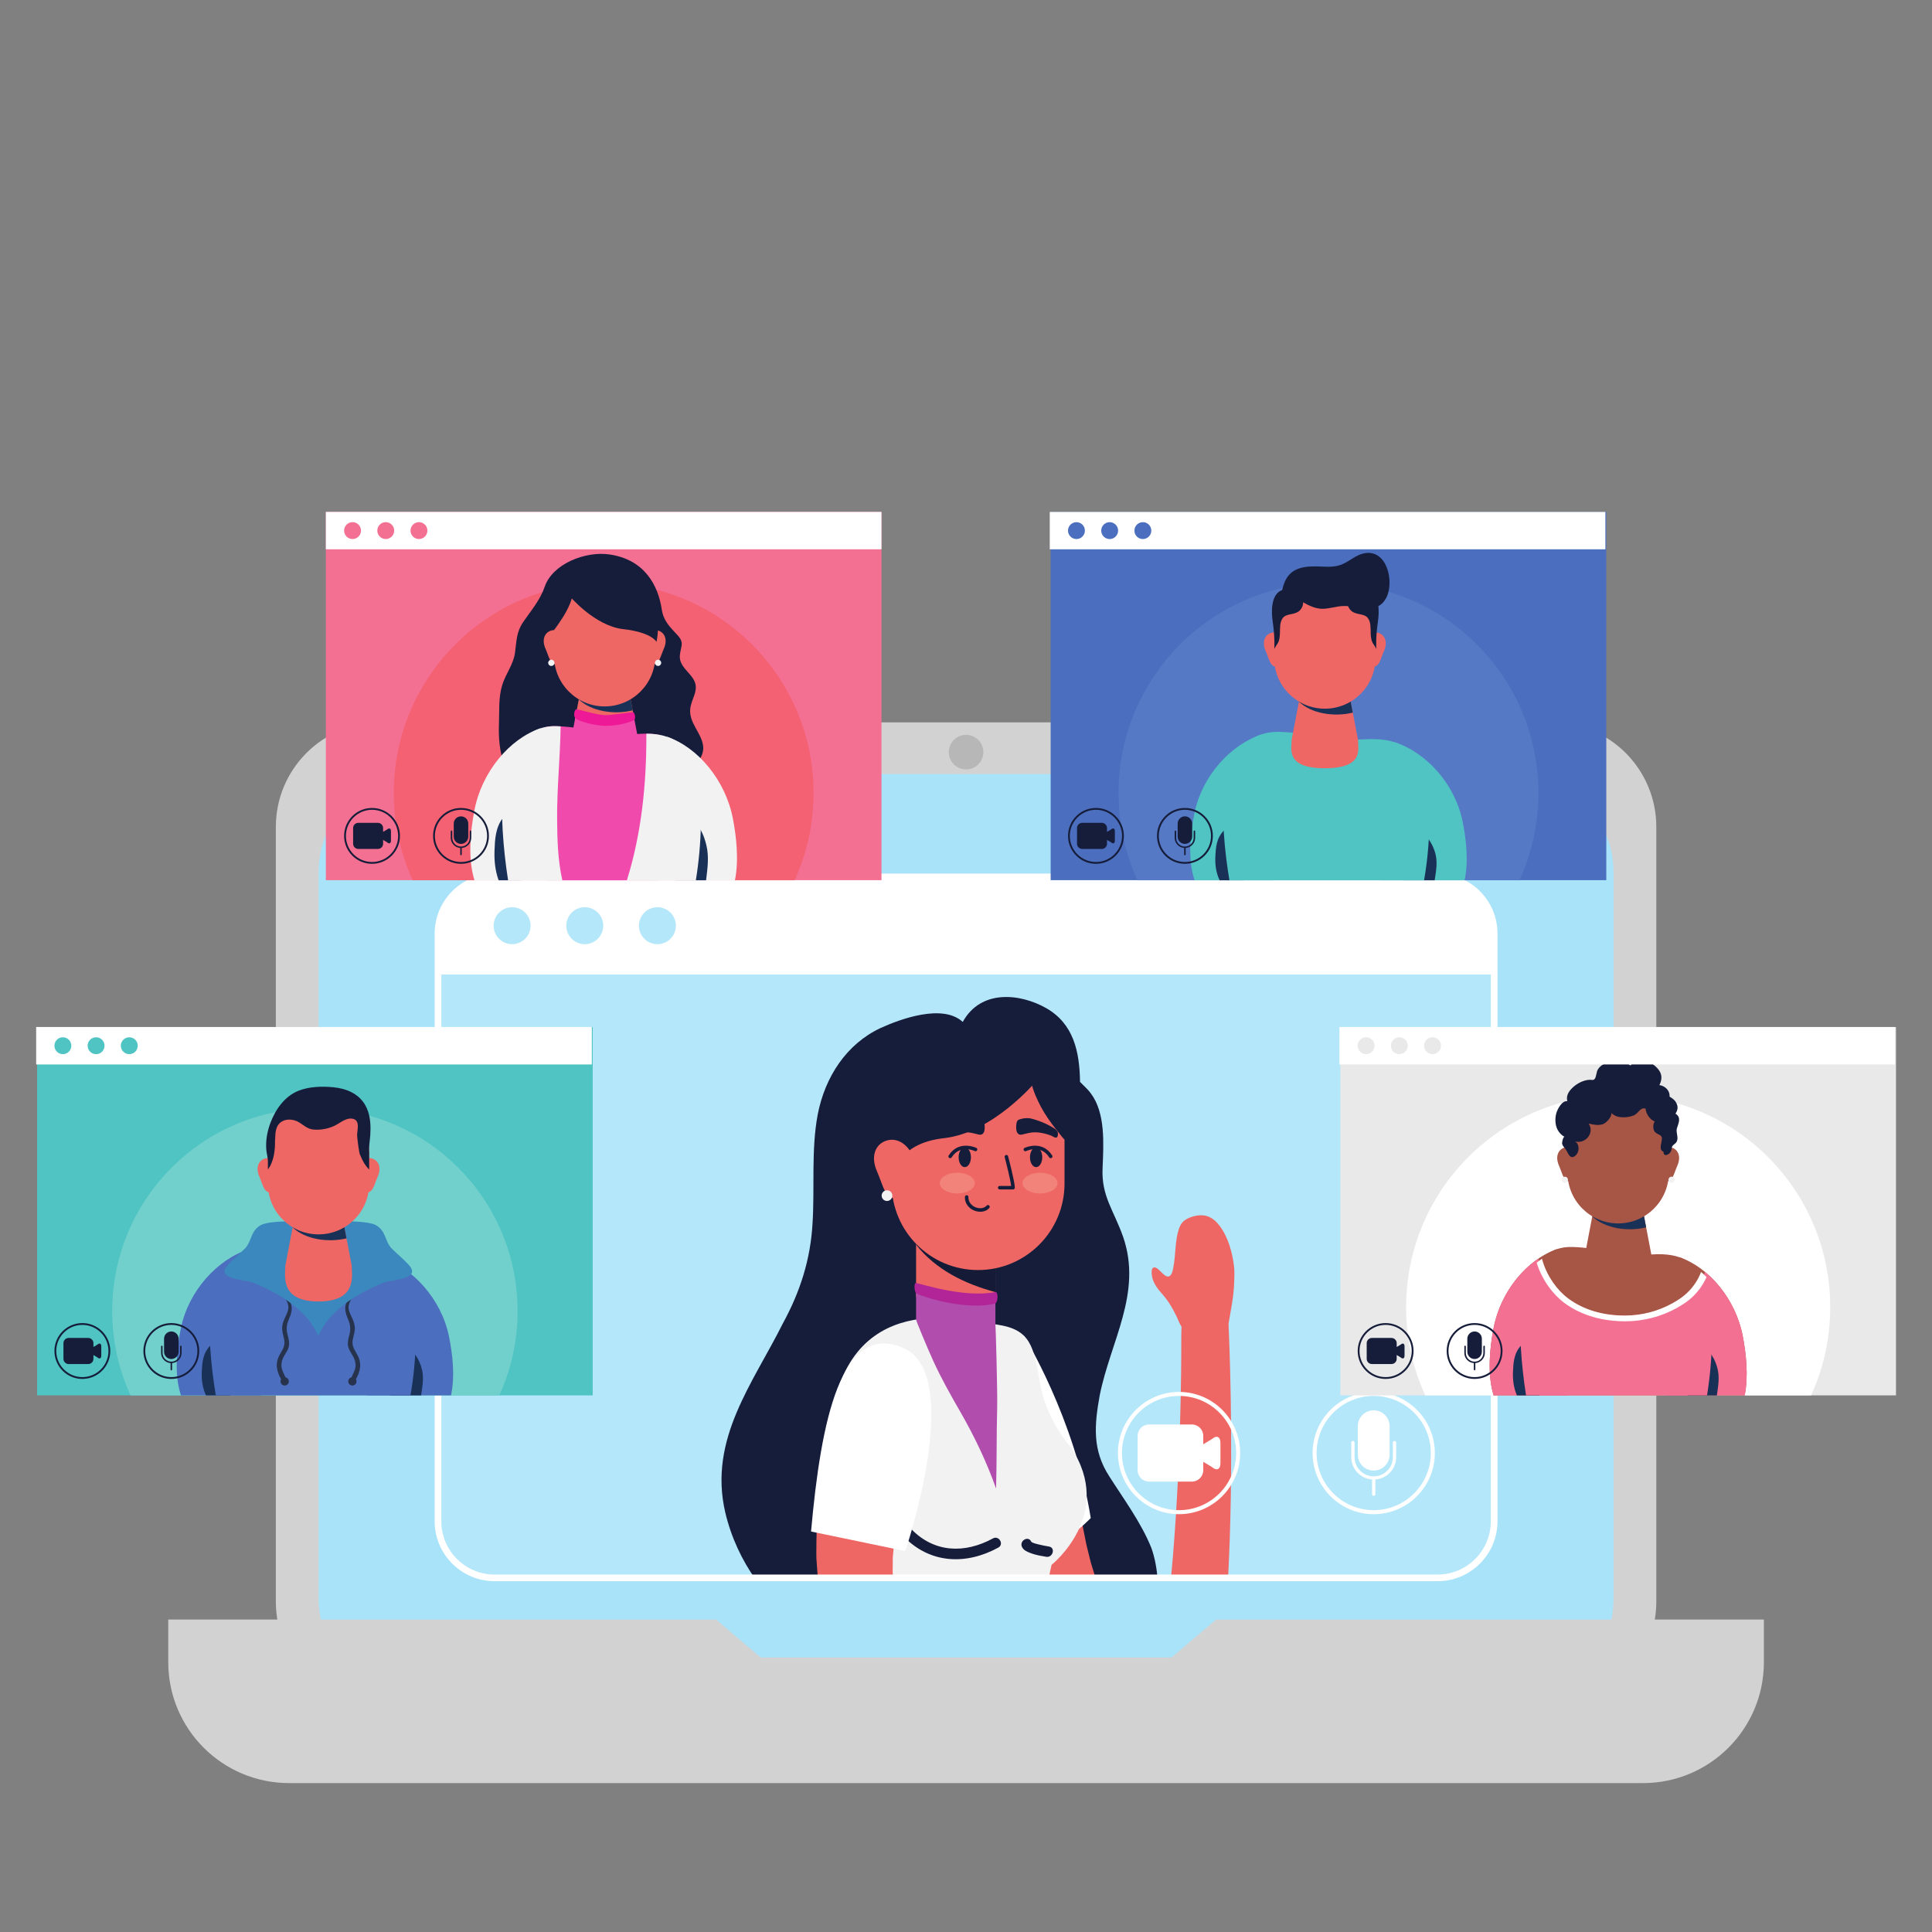 <svg xmlns="http://www.w3.org/2000/svg" xmlns:xlink="http://www.w3.org/1999/xlink" width="2000" zoomAndPan="magnify" viewBox="0 0 1500 1500" height="2000" preserveAspectRatio="xMidYMid meet" version="1.0"><rect x="0" y="0" width="1500" height="1500" fill="#808080" stroke="none"/><defs><clipPath id="id1"><path d="M 130 1257 L 1370 1257 L 1370 1384.398 L 130 1384.398 Z M 130 1257 " clip-rule="nonzero"/></clipPath><clipPath id="id2"><path d="M 252 397.398 L 685 397.398 L 685 684 L 252 684 Z M 252 397.398 " clip-rule="nonzero"/></clipPath><clipPath id="id3"><path d="M 252 397.398 L 685 397.398 L 685 427 L 252 427 Z M 252 397.398 " clip-rule="nonzero"/></clipPath><clipPath id="id4"><path d="M 815 397.398 L 1248 397.398 L 1248 684 L 815 684 Z M 815 397.398 " clip-rule="nonzero"/></clipPath><clipPath id="id5"><path d="M 815 397.398 L 1247 397.398 L 1247 427 L 815 427 Z M 815 397.398 " clip-rule="nonzero"/></clipPath></defs><path fill="rgb(82.75%, 82.349%, 82.349%)" d="M 295.344 1324.84 C 250.512 1324.84 214.168 1288.496 214.168 1243.664 L 214.168 642 C 214.168 597.164 250.512 560.824 295.344 560.824 L 1204.766 560.824 C 1249.598 560.824 1285.953 597.164 1285.953 642 L 1285.953 1243.664 C 1285.953 1288.496 1249.598 1324.84 1204.766 1324.84 L 295.344 1324.84 " fill-opacity="1" fill-rule="nonzero"/><path fill="rgb(65.88%, 89.02%, 98.039%)" d="M 323.523 1317.621 C 281.477 1317.621 247.387 1283.527 247.387 1241.461 L 247.387 677.109 C 247.387 635.055 281.477 600.957 323.523 600.957 L 1176.578 600.957 C 1218.637 600.957 1252.73 635.055 1252.73 677.109 L 1252.73 1241.461 C 1252.73 1283.527 1218.637 1317.621 1176.578 1317.621 L 323.523 1317.621 " fill-opacity="1" fill-rule="nonzero"/><path fill="rgb(70.979%, 90.59%, 98.039%)" d="M 1113.828 679.953 L 386.273 679.953 C 360.793 679.953 340.051 700.699 340.051 726.18 L 340.051 1179.699 C 340.051 1205.195 360.793 1225.922 386.273 1225.922 L 1113.828 1225.922 C 1139.332 1225.922 1160.066 1205.195 1160.066 1179.699 L 1160.066 726.18 C 1160.066 700.699 1139.332 679.953 1113.828 679.953 " fill-opacity="1" fill-rule="nonzero"/><path fill="rgb(93.729%, 40.388%, 39.22%)" d="M 953.445 1225.922 C 954.605 1203.762 955.227 1182.844 955.559 1163.535 C 956.234 1122.934 955.691 1089.32 955.121 1065.762 C 954.812 1053.969 954.496 1044.707 954.246 1038.348 C 953.969 1031.879 953.82 1028.438 953.82 1028.438 L 917.465 1026.816 C 917.465 1026.816 917.117 1034.258 917.148 1040.168 C 917.16 1046.18 917.133 1055.059 917 1066.387 C 916.715 1089.047 916.016 1121.488 913.941 1160.035 C 912.812 1180.465 911.305 1202.754 909.09 1225.922 L 953.445 1225.922 " fill-opacity="1" fill-rule="nonzero"/><path fill="rgb(93.729%, 40.388%, 39.22%)" d="M 911.148 1017.52 C 910.449 1016.227 909.723 1014.938 908.949 1013.672 C 907.07 1010.633 905.031 1007.738 902.656 1005.051 C 898.48 1000.336 894.527 995.391 894.141 988.801 C 894.062 987.359 894.008 984.305 895.984 984.016 C 897.945 983.73 900.094 986.262 901.352 987.434 C 902.766 988.75 904.973 991.363 907.176 991.07 C 909.875 990.711 910.555 986.086 910.965 984.062 C 912.902 974.316 912.156 963.91 915.176 954.387 C 916.059 951.625 917.473 949.133 919.855 947.402 C 922.074 945.777 924.801 944.781 927.461 944.148 C 930.605 943.375 933.945 943.215 937.082 944.164 C 941.078 945.383 944.285 948.27 946.77 951.539 C 953.578 960.5 956.859 972.5 958.133 983.531 C 958.531 986.945 958.348 990.59 958.273 994.035 C 958.207 997.648 957.949 1001.262 957.531 1004.848 C 956.727 1011.746 955.41 1018.594 954.219 1025.434 C 953.59 1029.07 953.371 1033.633 951.082 1036.715 C 948.676 1039.957 944.152 1041.715 940.305 1042.301 C 933.93 1043.25 928.375 1040.375 923.344 1036.754 C 922.75 1036.34 921.773 1035.855 921.32 1035.281 C 920.57 1034.309 919.977 1033.219 919.262 1032.211 C 918.672 1031.395 917.934 1030.711 917.324 1029.895 C 915.57 1027.598 914.699 1024.512 913.414 1021.93 C 912.68 1020.457 911.93 1018.992 911.148 1017.52 " fill-opacity="1" fill-rule="nonzero"/><path fill="rgb(8.629%, 11.369%, 22.749%)" d="M 586.746 1226.457 L 898.77 1226.457 C 898.164 1217.59 896.5 1208.992 893.891 1201.723 C 885.91 1181.969 872.188 1163.492 861.266 1146.27 C 848.023 1125.816 849.598 1106.738 853.816 1083.336 C 862.246 1041.223 886.992 1003.891 872.035 960.414 C 864.723 939.578 854.965 928.648 856.047 906.871 C 856.812 887.984 858.383 864.238 846.977 848.992 C 844.422 845.434 840.543 842.176 838.535 839.98 C 838.215 815.941 833.281 794.793 812.34 782.742 C 792.207 771.312 761.559 767.832 747.477 793.43 C 731.953 779.086 699.051 791.09 683.266 798.348 C 657.277 810.68 640.559 835.926 634.883 865.266 C 629.707 892.621 632.594 921.941 630.875 949.469 C 629.32 977.895 621.172 1003.102 607.738 1027.617 C 584.656 1073.934 549.883 1117.234 563.074 1174.203 C 567.828 1194.164 576.117 1211.348 586.746 1226.457 " fill-opacity="1" fill-rule="nonzero"/><path fill="rgb(8.629%, 11.369%, 22.749%)" d="M 837.719 838.988 L 837.219 838.047 L 837.719 838.988 " fill-opacity="1" fill-rule="nonzero"/><path fill="rgb(93.729%, 40.388%, 39.22%)" d="M 783.727 1209.531 C 785.18 1214.918 787.195 1220.461 789.301 1226.457 L 851.051 1226.457 C 849.57 1221.91 848.203 1217.434 846.941 1213.246 C 845.332 1206.367 843.453 1200.016 842.531 1194.547 C 841.453 1188.945 840.426 1184.645 839.75 1179.863 C 838.312 1170.926 837.496 1165.812 837.496 1165.812 L 775.41 1178.691 C 775.41 1178.691 776.684 1183.711 778.906 1192.492 C 779.855 1196.629 781.805 1202.898 783.727 1209.531 " fill-opacity="1" fill-rule="nonzero"/><path fill="rgb(100%, 100%, 100%)" d="M 795.035 1037.172 C 795.035 1037.172 834.305 1100.457 846.859 1178.609 C 846.859 1178.609 817.969 1208.992 781.18 1218.148 C 781.18 1218.148 692.746 1060.363 795.035 1037.172 " fill-opacity="1" fill-rule="nonzero"/><path fill="rgb(94.899%, 94.899%, 94.899%)" d="M 814.098 1226.457 C 814.781 1222.445 815.547 1218.566 816.438 1214.953 C 816.438 1214.953 866.008 1175.551 831.434 1123.684 C 831.434 1123.684 812.227 1102.5 807.414 1073.68 C 802.613 1044.863 799.73 1032.371 774.762 1028.523 C 749.773 1024.688 654.953 997.891 644.16 1111.148 C 638.293 1172.664 657.996 1192.141 673.688 1226.457 L 814.098 1226.457 " fill-opacity="1" fill-rule="nonzero"/><path fill="rgb(93.729%, 40.388%, 39.22%)" d="M 772.828 1007.039 L 772.828 957.906 L 711.246 925.242 L 711.246 1007.039 L 772.828 1007.039 " fill-opacity="1" fill-rule="nonzero"/><path fill="rgb(69.409%, 30.199%, 67.839%)" d="M 772.828 1028.207 L 772.828 1006.562 C 752.273 1007.82 730.613 1004.621 711.246 998.246 L 711.246 1024.477 L 711.254 1024.5 C 710.836 1024.574 720.004 1046.578 724.453 1056.324 C 730.789 1070.246 738.223 1083.363 745.836 1096.59 C 756.348 1114.816 766.156 1135.297 773.348 1155.699 C 773.973 1134.84 773.621 1113.953 774.203 1093.062 C 774.535 1080.949 773.02 1028.238 772.828 1028.207 " fill-opacity="1" fill-rule="nonzero"/><path fill="rgb(8.24%, 10.199%, 21.179%)" d="M 772.828 1003.176 L 772.828 957.906 L 711.246 925.242 L 711.246 966.363 C 726.527 985.812 748.977 996.789 772.828 1003.176 " fill-opacity="1" fill-rule="nonzero"/><path fill="rgb(8.629%, 11.369%, 22.749%)" d="M 701.891 1193.223 C 722.324 1214.184 750.141 1215.16 775.086 1201.547 C 779.766 1198.992 775.602 1191.859 770.926 1194.414 C 749.215 1206.277 725.562 1205.68 707.727 1187.383 C 703.996 1183.566 698.168 1189.422 701.891 1193.223 " fill-opacity="1" fill-rule="nonzero"/><path fill="rgb(8.629%, 11.369%, 22.749%)" d="M 793.461 1201.023 C 794.754 1203.812 798.051 1205.062 800.73 1206.035 C 804.426 1207.367 808.395 1208.043 812.266 1208.691 C 817.465 1209.562 819.695 1201.617 814.457 1200.734 C 811.668 1200.27 808.895 1199.727 806.148 1199.035 C 804.691 1198.668 801.047 1197.844 800.59 1196.863 C 798.359 1192.023 791.242 1196.238 793.461 1201.023 " fill-opacity="1" fill-rule="nonzero"/><path fill="rgb(93.729%, 40.388%, 39.22%)" d="M 634.367 1217.156 C 634.562 1219.688 634.762 1222.254 634.961 1224.891 C 635.012 1225.406 635.109 1225.938 635.168 1226.457 L 693.5 1226.457 L 693.453 1225.824 C 693.34 1223.949 693.047 1222.184 693.062 1220.328 C 693.078 1218.465 693.109 1216.633 693.129 1214.859 C 693.129 1213.086 693.137 1211.34 693.148 1209.633 C 693.227 1207.91 693.457 1206.188 693.586 1204.531 C 693.934 1201.207 694.098 1198 694.496 1195.129 C 694.969 1192.316 695.414 1189.695 695.828 1187.266 C 696.273 1184.762 696.418 1182.867 697.117 1180.188 C 699.387 1170.348 700.691 1164.742 700.691 1164.742 L 638.387 1152.996 C 638.387 1152.996 637.535 1158.695 636.047 1168.668 C 635.648 1170.91 635.383 1174.602 635.047 1178.117 C 634.727 1181.719 634.391 1185.617 634.043 1189.777 C 633.816 1193.891 633.891 1198.172 633.82 1202.723 C 633.828 1204.984 633.75 1207.293 633.836 1209.699 C 634.008 1212.121 634.191 1214.609 634.367 1217.156 " fill-opacity="1" fill-rule="nonzero"/><path fill="rgb(100%, 100%, 100%)" d="M 629.699 1189.07 L 702.871 1204.254 C 702.871 1204.254 749.383 1067.238 701.25 1046.512 C 653.098 1025.809 637.414 1102.418 629.699 1189.07 " fill-opacity="1" fill-rule="nonzero"/><path fill="rgb(93.729%, 40.388%, 39.22%)" d="M 694.695 858.918 C 693.109 864.637 692.254 870.637 692.254 876.848 L 692.254 918.926 C 692.254 956.012 722.293 986.059 759.363 986.059 C 796.434 986.059 826.488 956.012 826.488 918.926 L 826.488 876.848 C 826.488 870.637 825.633 864.637 824.043 858.918 C 824.043 858.918 804.25 779.32 721.941 815.012 C 707.98 821.074 694.695 858.918 694.695 858.918 " fill-opacity="1" fill-rule="nonzero"/><path fill="rgb(8.629%, 11.369%, 22.749%)" d="M 744.273 898.504 C 744.273 902.734 746.414 906.164 749.051 906.164 C 751.691 906.164 753.828 902.734 753.828 898.504 C 753.828 894.285 751.691 890.848 749.051 890.848 C 746.414 890.848 744.273 894.285 744.273 898.504 " fill-opacity="1" fill-rule="nonzero"/><path fill="rgb(8.629%, 11.369%, 22.749%)" d="M 799.664 898.504 C 799.664 902.734 801.797 906.164 804.441 906.164 C 807.074 906.164 809.211 902.734 809.211 898.504 C 809.211 894.285 807.074 890.848 804.441 890.848 C 801.797 890.848 799.664 894.285 799.664 898.504 " fill-opacity="1" fill-rule="nonzero"/><path fill="rgb(8.629%, 11.369%, 22.749%)" d="M 776.168 923.477 L 786.535 923.477 C 787.305 923.477 787.918 922.871 787.918 922.105 C 787.918 917.512 782.902 898.516 782.684 897.707 C 782.492 896.969 781.746 896.551 781.012 896.734 C 780.277 896.926 779.84 897.684 780.031 898.426 C 781.32 903.277 784.449 915.719 785.059 920.75 L 776.168 920.75 C 775.426 920.75 774.805 921.348 774.805 922.105 C 774.805 922.871 775.426 923.477 776.168 923.477 " fill-opacity="1" fill-rule="nonzero"/><path fill="rgb(8.629%, 11.369%, 22.749%)" d="M 764.48 874.059 C 764.391 872.594 764.281 869.996 762.527 869.324 C 759.363 868.121 755.574 867.73 752.453 868.555 C 748.676 869.547 744.996 870.879 741.469 872.523 C 739.395 873.5 737.297 874.59 735.383 875.824 C 733.777 876.855 731.93 878.285 732.062 880.426 C 732.121 881.469 732.344 883.309 733.734 883.266 C 734.824 883.234 735.789 882.402 736.758 881.984 C 739.055 880.984 741.477 880.277 743.922 879.785 C 746.43 879.27 748.82 879.012 751.379 879.168 C 753.812 879.344 756.133 879.941 758.488 880.527 C 760.047 880.934 761.785 881.484 763.094 880.176 C 764.582 878.695 764.605 875.996 764.48 874.059 " fill-opacity="1" fill-rule="nonzero"/><path fill="rgb(8.629%, 11.369%, 22.749%)" d="M 788.996 874.059 C 789.094 872.594 789.211 869.996 790.957 869.324 C 794.113 868.121 797.906 867.73 801.039 868.555 C 804.809 869.547 808.488 870.879 812.008 872.523 C 814.078 873.5 816.18 874.59 818.102 875.824 C 819.707 876.855 821.555 878.285 821.414 880.426 C 821.355 881.469 821.137 883.309 819.754 883.266 C 818.656 883.234 817.684 882.402 816.719 881.984 C 814.441 880.984 811.996 880.277 809.559 879.785 C 807.047 879.27 804.66 879.012 802.094 879.168 C 799.664 879.344 797.352 879.941 794.992 880.527 C 793.43 880.934 791.691 881.484 790.383 880.176 C 788.895 878.695 788.883 875.996 788.996 874.059 " fill-opacity="1" fill-rule="nonzero"/><path fill="rgb(8.629%, 11.369%, 22.749%)" d="M 815.777 899.23 L 816.52 899.012 C 817.152 898.598 817.352 897.75 816.938 897.109 C 809.047 884.766 795.617 891.164 795.477 891.223 C 794.797 891.562 794.52 892.391 794.844 893.055 C 795.18 893.734 795.996 894.027 796.684 893.688 C 797.145 893.48 808.062 888.324 814.621 898.59 C 814.879 898.996 815.328 899.23 815.777 899.23 " fill-opacity="1" fill-rule="nonzero"/><path fill="rgb(8.629%, 11.369%, 22.749%)" d="M 737.707 899.23 C 738.156 899.23 738.602 898.996 738.863 898.59 C 745.422 888.324 756.344 893.469 756.801 893.688 C 757.48 894.027 758.305 893.734 758.633 893.055 C 758.973 892.391 758.691 891.562 758.008 891.223 C 757.875 891.164 744.449 884.766 736.547 897.109 C 736.141 897.75 736.324 898.598 736.973 899.012 L 737.707 899.23 " fill-opacity="1" fill-rule="nonzero"/><path fill="rgb(8.629%, 11.369%, 22.749%)" d="M 751.012 928.059 C 751.562 928.258 751.922 928.781 751.902 929.391 C 751.664 934.125 755.66 936.48 756.461 936.898 C 759.453 938.477 763.684 938.68 766.012 936.051 C 766.512 935.488 767.379 935.43 767.953 935.941 C 768.52 936.438 768.566 937.305 768.07 937.879 C 764.648 941.742 758.988 941.328 755.184 939.328 C 752.105 937.719 748.91 934.207 749.156 929.262 C 749.199 928.504 749.832 927.922 750.59 927.961 L 751.012 928.059 " fill-opacity="1" fill-rule="nonzero"/><path fill="rgb(94.899%, 51.369%, 48.239%)" d="M 793.895 918.574 C 793.895 923.02 799.988 926.625 807.488 926.625 C 814.988 926.625 821.078 923.02 821.078 918.574 C 821.078 914.129 814.988 910.512 807.488 910.512 C 799.988 910.512 793.895 914.129 793.895 918.574 " fill-opacity="1" fill-rule="nonzero"/><path fill="rgb(94.899%, 51.369%, 48.239%)" d="M 729.641 918.574 C 729.641 923.02 735.715 926.625 743.215 926.625 C 750.723 926.625 756.809 923.02 756.809 918.574 C 756.809 914.129 750.723 910.512 743.215 910.512 C 735.715 910.512 729.641 914.129 729.641 918.574 " fill-opacity="1" fill-rule="nonzero"/><path fill="rgb(8.629%, 11.369%, 22.749%)" d="M 826.488 884.887 C 826.488 884.887 814.48 871.223 808.363 859.699 C 802.168 848.02 796.102 833.262 800.328 814.18 C 800.328 814.18 807.387 812.66 818.375 824.719 C 829.352 836.809 836.238 861.422 826.488 884.887 " fill-opacity="1" fill-rule="nonzero"/><path fill="rgb(8.629%, 11.369%, 22.749%)" d="M 803.91 840.055 C 803.91 840.055 770.855 879.434 733.07 883.648 C 695.277 887.852 694.742 912.398 694.742 912.398 C 694.742 912.398 679.625 861.98 702.406 827.707 C 728.492 788.434 801.801 793.414 808.363 806.891 L 803.91 840.055 " fill-opacity="1" fill-rule="nonzero"/><path fill="rgb(93.729%, 40.388%, 39.22%)" d="M 690.473 885.055 C 681.004 886.504 675 896.082 680.93 909.535 C 685.949 920.922 687.098 931.609 696.562 930.152 C 706.02 928.707 712.324 917.441 710.645 904.973 C 708.965 892.512 699.934 883.598 690.473 885.055 " fill-opacity="1" fill-rule="nonzero"/><path fill="rgb(94.899%, 94.899%, 94.899%)" d="M 692.816 928.289 C 692.816 930.578 690.957 932.438 688.668 932.438 C 686.375 932.438 684.516 930.578 684.516 928.289 C 684.516 925.992 686.375 924.117 688.668 924.117 C 690.957 924.117 692.816 925.992 692.816 928.289 " fill-opacity="1" fill-rule="nonzero"/><path fill="rgb(69.409%, 14.51%, 59.999%)" d="M 772.828 1003.176 C 748.02 1007.91 714.508 996.426 711.16 996.117 C 709.379 995.969 709.945 1003.059 711.246 1003.984 C 715.008 1006.645 750.016 1017.699 772.43 1012.156 C 774.926 1011.551 775.25 1002.719 772.828 1003.176 " fill-opacity="1" fill-rule="nonzero"/><path fill="rgb(100%, 100%, 100%)" d="M 510.414 733.062 C 502.492 733.062 496.062 726.645 496.062 718.719 C 496.062 710.789 502.492 704.359 510.414 704.359 C 518.344 704.359 524.762 710.789 524.762 718.719 C 524.762 726.645 518.344 733.062 510.414 733.062 Z M 454.008 733.062 C 446.086 733.062 439.66 726.645 439.66 718.719 C 439.66 710.789 446.086 704.359 454.008 704.359 C 461.926 704.359 468.359 710.789 468.359 718.719 C 468.359 726.645 461.926 733.062 454.008 733.062 Z M 397.605 733.062 C 389.672 733.062 383.25 726.645 383.25 718.719 C 383.25 710.789 389.672 704.359 397.605 704.359 C 405.523 704.359 411.949 710.789 411.949 718.719 C 411.949 726.645 405.523 733.062 397.605 733.062 Z M 1116.137 680.82 L 383.984 680.82 C 359.723 680.82 340.055 700.5 340.055 724.766 L 340.055 756.605 L 1160.059 756.605 L 1160.059 724.766 C 1160.059 700.5 1140.391 680.82 1116.137 680.82 " fill-opacity="1" fill-rule="nonzero"/><path fill="rgb(100%, 100%, 100%)" d="M 940.961 1117.293 L 934.211 1121.336 L 934.211 1114.797 C 934.211 1109.941 930.242 1105.969 925.398 1105.969 L 892.078 1105.969 C 887.234 1105.969 883.262 1109.941 883.262 1114.797 L 883.262 1141.492 C 883.262 1146.336 887.234 1150.312 892.078 1150.312 L 925.398 1150.312 C 930.242 1150.312 934.211 1146.336 934.211 1141.492 L 934.211 1134.957 L 940.961 1139 C 944.582 1142.23 947.547 1140.898 947.547 1136.043 L 947.547 1120.238 C 947.547 1115.383 944.582 1114.059 940.961 1117.293 " fill-opacity="1" fill-rule="nonzero"/><path fill="rgb(100%, 100%, 100%)" d="M 915.398 1083.793 C 890.961 1083.793 871.07 1103.691 871.07 1128.137 C 871.07 1152.594 890.961 1172.488 915.398 1172.488 C 939.848 1172.488 959.738 1152.594 959.738 1128.137 C 959.738 1103.691 939.848 1083.793 915.398 1083.793 Z M 915.398 1175.605 C 889.25 1175.605 867.957 1154.309 867.957 1128.137 C 867.957 1101.973 889.25 1080.688 915.398 1080.688 C 941.559 1080.688 962.844 1101.973 962.844 1128.137 C 962.844 1154.309 941.559 1175.605 915.398 1175.605 " fill-opacity="1" fill-rule="nonzero"/><path fill="rgb(100%, 100%, 100%)" d="M 1066.543 1141.746 C 1073.359 1141.746 1078.887 1136.238 1078.887 1129.422 L 1078.887 1107.293 C 1078.887 1100.484 1073.359 1094.949 1066.543 1094.949 C 1059.734 1094.949 1054.207 1100.484 1054.207 1107.293 L 1054.207 1129.422 C 1054.207 1136.238 1059.734 1141.746 1066.543 1141.746 " fill-opacity="1" fill-rule="nonzero"/><path fill="rgb(100%, 100%, 100%)" d="M 1082.699 1118.734 C 1081.992 1118.734 1081.426 1119.305 1081.426 1120.004 L 1081.426 1131.359 C 1081.426 1139.566 1074.754 1146.234 1066.543 1146.234 C 1058.348 1146.234 1051.68 1139.566 1051.68 1131.359 L 1051.68 1120.004 C 1051.68 1119.305 1051.105 1118.734 1050.387 1118.734 C 1049.699 1118.734 1049.121 1119.305 1049.121 1120.004 L 1049.121 1131.359 C 1049.121 1140.543 1056.273 1147.992 1065.273 1148.664 L 1065.273 1160.062 C 1065.273 1160.762 1065.844 1161.336 1066.543 1161.336 C 1067.25 1161.336 1067.828 1160.762 1067.828 1160.062 L 1067.828 1148.664 C 1076.832 1147.992 1083.984 1140.543 1083.984 1131.359 L 1083.984 1120.004 C 1083.984 1119.305 1083.406 1118.734 1082.699 1118.734 " fill-opacity="1" fill-rule="nonzero"/><path fill="rgb(100%, 100%, 100%)" d="M 1066.543 1083.793 C 1042.105 1083.793 1022.203 1103.691 1022.203 1128.137 C 1022.203 1152.594 1042.105 1172.488 1066.543 1172.488 C 1091 1172.488 1110.883 1152.594 1110.883 1128.137 C 1110.883 1103.691 1091 1083.793 1066.543 1083.793 Z M 1066.543 1175.605 C 1040.383 1175.605 1019.102 1154.309 1019.102 1128.137 C 1019.102 1101.973 1040.383 1080.688 1066.543 1080.688 C 1092.711 1080.688 1114.004 1101.973 1114.004 1128.137 C 1114.004 1154.309 1092.711 1175.605 1066.543 1175.605 " fill-opacity="1" fill-rule="nonzero"/><path fill="rgb(100%, 100%, 100%)" d="M 383.984 683.41 C 361.188 683.41 342.637 701.957 342.637 724.766 L 342.637 1181.121 C 342.637 1203.93 361.188 1222.484 383.984 1222.484 L 1116.137 1222.484 C 1138.934 1222.484 1157.477 1203.93 1157.477 1181.121 L 1157.477 724.766 C 1157.477 701.957 1138.934 683.41 1116.137 683.41 Z M 1116.137 1227.637 L 383.984 1227.637 C 358.34 1227.637 337.473 1206.777 337.473 1181.121 L 337.473 724.766 C 337.473 699.109 358.34 678.238 383.984 678.238 L 1116.137 678.238 C 1141.77 678.238 1162.645 699.109 1162.645 724.766 L 1162.645 1181.121 C 1162.645 1206.777 1141.77 1227.637 1116.137 1227.637 " fill-opacity="1" fill-rule="nonzero"/><g clip-path="url(#id1)"><path fill="rgb(82.75%, 82.349%, 82.349%)" d="M 944.164 1257.41 L 909.547 1286.84 L 590.578 1286.84 L 555.949 1257.41 L 130.637 1257.41 L 130.637 1290.551 C 130.637 1342.367 172.641 1384.387 224.469 1384.387 L 1275.66 1384.387 C 1327.473 1384.387 1369.473 1342.367 1369.473 1290.551 L 1369.473 1257.41 L 944.164 1257.41 " fill-opacity="1" fill-rule="nonzero"/></g><path fill="rgb(71.759%, 71.759%, 71.759%)" d="M 763.48 583.953 C 763.48 591.367 757.473 597.371 750.059 597.371 C 742.652 597.371 736.633 591.367 736.633 583.953 C 736.633 576.535 742.652 570.527 750.059 570.527 C 757.473 570.527 763.48 576.535 763.48 583.953 " fill-opacity="1" fill-rule="nonzero"/><g clip-path="url(#id2)"><path fill="rgb(95.689%, 43.919%, 57.649%)" d="M 252.988 397.422 L 252.988 683.363 L 684.375 683.363 L 684.375 397.422 L 252.988 397.422 " fill-opacity="1" fill-rule="nonzero"/></g><path fill="rgb(95.29%, 38.039%, 45.099%)" d="M 631.652 615.633 C 631.652 639.84 626.395 662.781 616.918 683.441 L 320.434 683.441 C 310.957 662.781 305.715 639.84 305.715 615.633 C 305.715 525.609 378.668 452.652 468.68 452.652 C 558.691 452.652 631.652 525.609 631.652 615.633 " fill-opacity="1" fill-rule="nonzero"/><path fill="rgb(8.629%, 11.369%, 22.749%)" d="M 472.855 430.43 C 454.105 427.848 429.02 437.906 422.953 455.406 C 419.297 465.984 412.734 473.473 406.438 482.594 C 400.801 490.781 401.105 497.57 399.844 506.82 C 398.629 515.777 392.691 523.102 390 531.617 C 386.887 541.473 387.773 552.027 387.387 562.219 C 386.555 584.102 391.355 603.93 409.633 618.664 C 432.961 637.484 470.82 642.762 499.645 635.445 C 510.691 632.641 527.18 629.844 535.461 621.527 C 541.648 615.328 535.883 609.074 537.219 601.84 C 538.801 593.344 547.273 588.082 545.848 578.707 C 544.336 568.66 534.973 561.332 535.867 550.629 C 536.543 542.512 543.172 535.988 538.688 527.898 C 534.992 521.211 526.988 517.09 527.863 508.586 C 528.594 501.574 531.531 499.07 525.93 493.035 C 519.902 486.551 515.125 482.07 513.766 473.023 C 510.957 454.367 500.312 434.219 472.855 430.43 " fill-opacity="1" fill-rule="nonzero"/><path fill="rgb(94.899%, 94.899%, 94.899%)" d="M 570.613 683.441 C 573.754 667.586 571.699 649.613 569.066 635.785 C 563.391 605.836 541.832 580.137 517.828 571.988 L 507.84 683.441 Z M 368.363 683.441 C 363.047 666.18 365.301 645.043 368.289 629.285 C 373.973 599.336 395.527 573.637 419.535 565.488 L 429.75 679.539 C 429.223 680.785 428.66 682.094 428.082 683.441 L 368.363 683.441 " fill-opacity="1" fill-rule="nonzero"/><path fill="rgb(10.199%, 19.22%, 34.119%)" d="M 387.109 683.441 L 405.258 683.441 C 402.672 672.156 403.266 660.598 399.004 649.473 C 397.703 646.074 395.855 642.91 393.809 639.648 C 393.02 638.391 391.305 636.57 390.543 634.949 C 384.586 642.445 384.27 652.16 383.949 660.16 C 383.645 667.977 384.398 675.812 387.109 683.441 " fill-opacity="1" fill-rule="nonzero"/><path fill="rgb(10.199%, 19.22%, 34.119%)" d="M 545.059 646.434 C 543.715 643.695 541.832 639.258 537.082 637.781 C 533.957 653.086 528.016 668.148 524.953 683.441 L 548.188 683.441 C 549.301 674.27 550.664 665.062 548.355 655.922 C 547.551 652.734 546.598 649.531 545.059 646.434 " fill-opacity="1" fill-rule="nonzero"/><path fill="rgb(94.51%, 29.019%, 67.839%)" d="M 511.371 570.395 C 506.625 569.594 501.434 569.449 495.809 569.816 C 473.742 571.23 453.566 564.406 431.848 563.793 C 429.199 563.719 426.707 563.906 424.336 564.316 L 424.336 683.441 L 511.371 683.441 L 511.371 570.395 " fill-opacity="1" fill-rule="nonzero"/><path fill="rgb(94.899%, 94.899%, 94.899%)" d="M 432.547 635.762 C 432.398 611.789 434.918 587.879 435.277 563.949 C 434.129 563.883 432.988 563.824 431.848 563.793 C 406.645 563.082 393.668 585.301 390.578 612.109 C 388.551 629.895 390.555 658.484 394.477 683.441 L 436.602 683.441 C 433.062 667.867 432.645 651.496 432.547 635.762 " fill-opacity="1" fill-rule="nonzero"/><path fill="rgb(94.899%, 94.899%, 94.899%)" d="M 541.43 603.578 C 535.742 577.793 521.879 569.727 501.836 569.625 C 502 607.852 498.191 646.801 486.711 683.441 L 540.254 683.441 C 544.781 655.93 545.766 623.199 541.43 603.578 " fill-opacity="1" fill-rule="nonzero"/><path fill="rgb(93.729%, 40.388%, 39.22%)" d="M 492.473 558.27 L 486.645 527.781 L 452.293 527.781 L 446.449 558.27 L 492.473 558.27 " fill-opacity="1" fill-rule="nonzero"/><path fill="rgb(94.51%, 29.019%, 67.839%)" d="M 491.473 553.02 C 484.082 555.398 476.078 555.996 468.398 555.355 C 461.781 554.816 453.93 554.117 447.906 550.68 L 443.695 572.715 C 443.695 580.008 438.973 600.559 469.461 600.559 C 499.965 600.559 495.242 580.008 495.242 572.715 L 491.473 553.02 " fill-opacity="1" fill-rule="nonzero"/><path fill="rgb(10.199%, 19.22%, 34.119%)" d="M 449.371 543.031 C 458.867 552.172 476.41 555.117 491.188 551.52 L 486.645 527.781 L 452.293 527.781 L 449.371 543.031 " fill-opacity="1" fill-rule="nonzero"/><path fill="rgb(93.329%, 9.799%, 59.219%)" d="M 446.523 557.438 C 448.762 560.094 462.426 563.465 469.793 563.516 C 480.137 563.602 489.125 560.902 492.473 558.938 C 493.637 558.27 492.984 553.008 491.473 553.02 C 488.637 553.027 474.418 555.258 470.445 555.258 C 464.656 555.277 453.508 551.938 447.906 550.68 C 445.879 550.223 445.125 555.773 446.523 557.438 " fill-opacity="1" fill-rule="nonzero"/><path fill="rgb(93.729%, 40.388%, 39.22%)" d="M 429.113 489.289 C 423.566 490.141 420.047 495.758 423.523 503.641 C 426.457 510.309 427.133 516.566 432.676 515.719 C 438.207 514.871 441.91 508.266 440.926 500.969 C 439.945 493.668 434.656 488.441 429.113 489.289 " fill-opacity="1" fill-rule="nonzero"/><path fill="rgb(93.729%, 40.388%, 39.22%)" d="M 509.824 489.289 C 504.285 488.441 499 493.668 498 500.969 C 497.016 508.266 500.711 514.871 506.25 515.719 C 511.797 516.566 512.465 510.309 515.418 503.641 C 518.895 495.758 515.355 490.141 509.824 489.289 " fill-opacity="1" fill-rule="nonzero"/><path fill="rgb(93.729%, 40.388%, 39.22%)" d="M 431.582 473.98 C 430.656 477.328 430.152 480.848 430.152 484.488 L 430.152 509.141 C 430.152 530.859 447.75 548.457 469.461 548.457 C 491.188 548.457 508.781 530.859 508.781 509.141 L 508.781 484.488 C 508.781 480.848 508.266 477.328 507.355 473.98 C 507.355 473.98 495.754 427.367 447.551 448.277 C 439.375 451.816 431.582 473.98 431.582 473.98 " fill-opacity="1" fill-rule="nonzero"/><path fill="rgb(94.899%, 94.899%, 94.899%)" d="M 513.352 514.621 C 513.352 515.961 512.258 517.051 510.914 517.051 C 509.566 517.051 508.492 515.961 508.492 514.621 C 508.492 513.281 509.566 512.188 510.914 512.188 C 512.258 512.188 513.352 513.281 513.352 514.621 " fill-opacity="1" fill-rule="nonzero"/><path fill="rgb(94.899%, 94.899%, 94.899%)" d="M 430.488 514.621 C 430.488 515.961 429.395 517.051 428.051 517.051 C 426.707 517.051 425.613 515.961 425.613 514.621 C 425.613 513.281 426.707 512.188 428.051 512.188 C 429.395 512.188 430.488 513.281 430.488 514.621 " fill-opacity="1" fill-rule="nonzero"/><path fill="rgb(8.629%, 11.369%, 22.749%)" d="M 430.152 489.195 C 430.152 489.195 436.246 481.191 439.816 474.441 C 443.441 467.605 447.004 458.957 444.523 447.781 C 444.523 447.781 440.398 446.875 433.965 453.953 C 427.539 461.035 424.434 475.453 430.152 489.195 " fill-opacity="1" fill-rule="nonzero"/><path fill="rgb(8.629%, 11.369%, 22.749%)" d="M 442.434 462.941 C 442.434 462.941 461.789 486.008 483.93 488.473 C 506.07 490.93 509.707 498.363 509.707 498.363 C 509.707 498.363 515.238 475.785 501.902 455.711 C 486.617 432.703 443.676 435.617 439.816 443.508 L 442.434 462.941 " fill-opacity="1" fill-rule="nonzero"/><path fill="rgb(8.629%, 11.369%, 22.749%)" d="M 300.52 644.02 L 297.438 645.875 L 297.438 642.887 C 297.438 640.672 295.629 638.848 293.41 638.848 L 278.184 638.848 C 275.969 638.848 274.156 640.672 274.156 642.887 L 274.156 655.09 C 274.156 657.305 275.969 659.121 278.184 659.121 L 293.41 659.121 C 295.629 659.121 297.438 657.305 297.438 655.09 L 297.438 652.102 L 300.52 653.949 C 302.172 655.422 303.531 654.816 303.531 652.602 L 303.531 645.375 C 303.531 643.156 302.172 642.555 300.52 644.02 " fill-opacity="1" fill-rule="nonzero"/><path fill="rgb(8.629%, 11.369%, 22.749%)" d="M 288.844 628.719 C 277.668 628.719 268.582 637.82 268.582 648.988 C 268.582 660.16 277.668 669.25 288.844 669.25 C 300.016 669.25 309.109 660.16 309.109 648.988 C 309.109 637.82 300.016 628.719 288.844 628.719 Z M 288.844 670.672 C 276.887 670.672 267.156 660.941 267.156 648.988 C 267.156 637.027 276.887 627.305 288.844 627.305 C 300.805 627.305 310.523 637.027 310.523 648.988 C 310.523 660.941 300.805 670.672 288.844 670.672 " fill-opacity="1" fill-rule="nonzero"/><path fill="rgb(8.629%, 11.369%, 22.749%)" d="M 357.922 655.207 C 361.031 655.207 363.559 652.684 363.559 649.562 L 363.559 639.457 C 363.559 636.344 361.031 633.812 357.922 633.812 C 354.805 633.812 352.281 636.344 352.281 639.457 L 352.281 649.562 C 352.281 652.684 354.805 655.207 357.922 655.207 " fill-opacity="1" fill-rule="nonzero"/><path fill="rgb(8.629%, 11.369%, 22.749%)" d="M 365.301 644.688 L 364.723 645.27 L 364.723 650.453 C 364.723 654.207 361.668 657.254 357.922 657.254 C 354.176 657.254 351.125 654.207 351.125 650.453 L 351.125 645.27 L 350.535 644.688 L 349.957 645.27 L 349.957 650.453 C 349.957 654.648 353.227 658.062 357.336 658.363 L 357.336 663.57 L 357.922 664.156 L 358.504 663.57 L 358.504 658.363 C 362.621 658.062 365.887 654.648 365.887 650.453 L 365.887 645.27 L 365.301 644.688 " fill-opacity="1" fill-rule="nonzero"/><path fill="rgb(8.629%, 11.369%, 22.749%)" d="M 357.922 628.719 C 346.746 628.719 337.656 637.82 337.656 648.988 C 337.656 660.16 346.746 669.25 357.922 669.25 C 369.094 669.25 378.18 660.16 378.18 648.988 C 378.18 637.82 369.094 628.719 357.922 628.719 Z M 357.922 670.672 C 345.961 670.672 336.234 660.941 336.234 648.988 C 336.234 637.027 345.961 627.305 357.922 627.305 C 369.879 627.305 379.605 637.027 379.605 648.988 C 379.605 660.941 369.879 670.672 357.922 670.672 " fill-opacity="1" fill-rule="nonzero"/><g clip-path="url(#id3)"><path fill="rgb(100%, 100%, 100%)" d="M 325.281 418.516 C 321.66 418.516 318.715 415.574 318.715 411.961 C 318.715 408.336 321.66 405.395 325.281 405.395 C 328.898 405.395 331.832 408.336 331.832 411.961 C 331.832 415.574 328.898 418.516 325.281 418.516 Z M 299.496 418.516 C 295.871 418.516 292.941 415.574 292.941 411.961 C 292.941 408.336 295.871 405.395 299.496 405.395 C 303.113 405.395 306.051 408.336 306.051 411.961 C 306.051 415.574 303.113 418.516 299.496 418.516 Z M 273.715 418.516 C 270.098 418.516 267.16 415.574 267.16 411.961 C 267.16 408.336 270.098 405.395 273.715 405.395 C 277.336 405.395 280.277 408.336 280.277 411.961 C 280.277 415.574 277.336 418.516 273.715 418.516 Z M 316.578 397.422 L 252.988 397.422 L 252.988 426.488 L 684.375 426.488 L 684.375 397.422 L 316.578 397.422 " fill-opacity="1" fill-rule="nonzero"/></g><g clip-path="url(#id4)"><path fill="rgb(29.41%, 43.14%, 74.509%)" d="M 815.734 397.43 L 815.734 683.375 L 1247.125 683.375 L 1247.125 397.43 L 815.734 397.43 " fill-opacity="1" fill-rule="nonzero"/></g><path fill="rgb(33.73%, 47.449%, 77.249%)" d="M 1194.406 615.633 C 1194.406 639.84 1189.156 662.781 1179.676 683.441 L 883.188 683.441 C 873.707 662.781 868.465 639.84 868.465 615.633 C 868.465 525.609 941.418 452.652 1031.43 452.652 C 1121.445 452.652 1194.406 525.609 1194.406 615.633 " fill-opacity="1" fill-rule="nonzero"/><path fill="rgb(30.98%, 76.859%, 76.469%)" d="M 1137.109 683.441 C 1140.355 668.168 1138.234 650.871 1135.504 637.551 C 1129.629 608.707 1107.277 583.953 1082.383 576.109 L 1072.039 683.441 Z M 927.438 683.441 C 921.926 666.82 924.266 646.469 927.371 631.293 C 933.254 602.457 955.602 577.699 980.496 569.848 L 991.082 679.68 C 990.527 680.879 989.945 682.145 989.336 683.441 L 927.438 683.441 " fill-opacity="1" fill-rule="nonzero"/><path fill="rgb(10.199%, 19.22%, 34.119%)" d="M 946.879 683.441 L 965.691 683.441 C 963 674.41 963.625 665.16 959.207 656.254 C 957.848 653.535 955.941 651.004 953.828 648.395 C 953.012 647.391 951.227 645.926 950.434 644.629 C 944.273 650.629 943.922 658.406 943.609 664.812 C 943.281 671.062 944.051 677.332 946.879 683.441 " fill-opacity="1" fill-rule="nonzero"/><path fill="rgb(10.199%, 19.22%, 34.119%)" d="M 1110.633 653.828 C 1109.227 651.629 1107.277 648.082 1102.352 646.902 C 1099.105 659.145 1092.945 671.207 1089.789 683.441 L 1113.863 683.441 C 1115.004 676.102 1116.445 668.734 1114.043 661.414 C 1113.207 658.871 1112.199 656.305 1110.633 653.828 " fill-opacity="1" fill-rule="nonzero"/><path fill="rgb(30.98%, 76.859%, 76.469%)" d="M 1105.641 683.441 C 1110.324 656.949 1111.348 625.43 1106.863 606.535 C 1100.379 579.289 1083.723 572.57 1059.562 574.02 C 1036.68 575.387 1015.77 568.809 993.25 568.219 C 967.129 567.527 953.672 588.93 950.492 614.75 C 948.352 631.875 950.434 659.41 954.52 683.441 L 1105.641 683.441 " fill-opacity="1" fill-rule="nonzero"/><path fill="rgb(93.729%, 40.388%, 39.22%)" d="M 1011.41 529.547 L 1002.812 574.469 C 1002.812 581.77 998.102 596.449 1028.59 596.449 C 1059.078 596.449 1054.359 581.77 1054.359 574.469 L 1045.777 529.547 L 1011.41 529.547 " fill-opacity="1" fill-rule="nonzero"/><path fill="rgb(10.199%, 19.22%, 34.119%)" d="M 1008.488 544.797 C 1017.996 553.926 1035.523 556.883 1050.312 553.285 L 1045.777 529.547 L 1011.41 529.547 L 1008.488 544.797 " fill-opacity="1" fill-rule="nonzero"/><path fill="rgb(93.729%, 40.388%, 39.22%)" d="M 988.23 491.051 C 982.695 491.902 979.184 497.52 982.637 505.395 C 985.59 512.07 986.25 518.332 991.801 517.48 C 997.344 516.633 1001.039 510.027 1000.051 502.723 C 999.059 495.422 993.773 490.199 988.23 491.051 " fill-opacity="1" fill-rule="nonzero"/><path fill="rgb(93.729%, 40.388%, 39.22%)" d="M 1068.941 491.051 C 1063.398 490.199 1058.113 495.422 1057.121 502.723 C 1056.137 510.027 1059.836 516.633 1065.379 517.48 C 1070.914 518.332 1071.594 512.07 1074.523 505.395 C 1078.008 497.52 1074.492 491.902 1068.941 491.051 " fill-opacity="1" fill-rule="nonzero"/><path fill="rgb(93.729%, 40.388%, 39.22%)" d="M 999.707 459.191 C 998.781 462.535 989.27 482.613 989.27 486.25 L 989.27 510.898 C 989.27 532.613 1006.883 550.223 1028.59 550.223 C 1050.297 550.223 1067.902 532.613 1067.902 510.898 L 1067.902 486.25 C 1067.902 482.613 1059.676 459.398 1058.746 456.051 L 1012.461 452.652 L 999.707 459.191 " fill-opacity="1" fill-rule="nonzero"/><path fill="rgb(8.629%, 11.369%, 22.749%)" d="M 1046.344 469.379 C 1046.695 471.223 1047.707 472.957 1049.059 474.195 C 1052.711 477.562 1058.852 476.137 1061.801 479.605 C 1064.531 482.855 1064.031 488.062 1064.215 492.027 C 1064.328 494.211 1064.516 496.082 1065.254 498.164 C 1065.777 499.66 1068.492 502.832 1068.492 504.148 C 1068.492 502.242 1068.453 499.82 1068.492 497.738 C 1068.574 492.812 1069.074 487.766 1069.781 482.887 C 1070.324 479.285 1070.723 474.121 1069.988 469.379 L 1046.344 469.379 " fill-opacity="1" fill-rule="nonzero"/><path fill="rgb(8.629%, 11.369%, 22.749%)" d="M 1076.242 464.184 L 1076.605 463.477 C 1082.453 451.223 1076.812 426.176 1059.238 429.57 C 1053.234 430.727 1048.598 434.965 1043.258 437.578 C 1037.938 440.176 1032.492 440.199 1026.707 439.91 C 1013.711 439.25 1001.23 439.801 996.621 453.977 C 996.18 455.328 995.82 456.707 995.453 458.09 C 986.414 461.387 987.055 475.461 988.148 482.887 C 988.852 487.766 989.336 492.812 989.438 497.738 C 989.477 499.82 989.438 502.242 989.438 504.148 C 989.438 502.832 992.148 499.66 992.684 498.164 C 993.426 496.082 993.605 494.211 993.715 492.027 C 993.898 488.062 993.398 482.855 996.137 479.605 C 999.074 476.137 1005.227 477.562 1008.879 474.195 C 1010.645 472.566 1011.852 470.094 1011.703 467.633 C 1016.527 470.309 1021.406 472.723 1027.059 472.664 C 1032.352 472.598 1037.469 470.711 1042.773 470.52 C 1054.566 470.109 1069.23 477.645 1076.242 464.184 " fill-opacity="1" fill-rule="nonzero"/><path fill="rgb(8.629%, 11.369%, 22.749%)" d="M 862.57 644.02 L 859.484 645.875 L 859.484 642.887 C 859.484 640.672 857.668 638.848 855.453 638.848 L 840.23 638.848 C 838.02 638.848 836.195 640.672 836.195 642.887 L 836.195 655.09 C 836.195 657.305 838.02 659.121 840.23 659.121 L 855.453 659.121 C 857.668 659.121 859.484 657.305 859.484 655.09 L 859.484 652.102 L 862.57 653.949 C 864.219 655.422 865.578 654.816 865.578 652.602 L 865.578 645.375 C 865.578 643.156 864.219 642.555 862.57 644.02 " fill-opacity="1" fill-rule="nonzero"/><path fill="rgb(8.629%, 11.369%, 22.749%)" d="M 850.887 628.719 C 839.715 628.719 830.617 637.82 830.617 648.988 C 830.617 660.16 839.715 669.25 850.887 669.25 C 862.055 669.25 871.152 660.16 871.152 648.988 C 871.152 637.82 862.055 628.719 850.887 628.719 Z M 850.887 670.672 C 838.926 670.672 829.203 660.941 829.203 648.988 C 829.203 637.027 838.926 627.305 850.887 627.305 C 862.848 627.305 872.578 637.027 872.578 648.988 C 872.578 660.941 862.848 670.672 850.887 670.672 " fill-opacity="1" fill-rule="nonzero"/><path fill="rgb(8.629%, 11.369%, 22.749%)" d="M 919.961 655.207 C 923.074 655.207 925.605 652.684 925.605 649.562 L 925.605 639.457 C 925.605 636.344 923.074 633.812 919.961 633.812 C 916.848 633.812 914.328 636.344 914.328 639.457 L 914.328 649.562 C 914.328 652.684 916.848 655.207 919.961 655.207 " fill-opacity="1" fill-rule="nonzero"/><path fill="rgb(8.629%, 11.369%, 22.749%)" d="M 927.344 644.688 L 926.762 645.27 L 926.762 650.453 C 926.762 654.207 923.715 657.254 919.961 657.254 C 916.215 657.254 913.164 654.207 913.164 650.453 L 913.164 645.27 L 912.582 644.688 L 911.996 645.27 L 911.996 650.453 C 911.996 654.648 915.266 658.062 919.371 658.363 L 919.371 663.57 L 919.961 664.156 L 920.551 663.57 L 920.551 658.363 C 924.664 658.062 927.926 654.648 927.926 650.453 L 927.926 645.27 L 927.344 644.688 " fill-opacity="1" fill-rule="nonzero"/><path fill="rgb(8.629%, 11.369%, 22.749%)" d="M 919.961 628.719 C 908.793 628.719 899.695 637.82 899.695 648.988 C 899.695 660.16 908.793 669.25 919.961 669.25 C 931.133 669.25 940.23 660.16 940.23 648.988 C 940.23 637.82 931.133 628.719 919.961 628.719 Z M 919.961 670.672 C 908.004 670.672 898.277 660.941 898.277 648.988 C 898.277 637.027 908.004 627.305 919.961 627.305 C 931.922 627.305 941.652 637.027 941.652 648.988 C 941.652 660.941 931.922 670.672 919.961 670.672 " fill-opacity="1" fill-rule="nonzero"/><g clip-path="url(#id5)"><path fill="rgb(100%, 100%, 100%)" d="M 887.324 418.52 C 883.691 418.52 880.758 415.582 880.758 411.965 C 880.758 408.344 883.691 405.406 887.324 405.406 C 890.938 405.406 893.871 408.344 893.871 411.965 C 893.871 415.582 890.938 418.52 887.324 418.52 Z M 861.543 418.52 C 857.918 418.52 854.984 415.582 854.984 411.965 C 854.984 408.344 857.918 405.406 861.543 405.406 C 865.164 405.406 868.098 408.344 868.098 411.965 C 868.098 415.582 865.164 418.52 861.543 418.52 Z M 835.762 418.52 C 832.141 418.52 829.203 415.582 829.203 411.965 C 829.203 408.344 832.141 405.406 835.762 405.406 C 839.379 405.406 842.316 408.344 842.316 411.965 C 842.316 415.582 839.379 418.52 835.762 418.52 Z M 878.617 397.43 L 815.031 397.43 L 815.031 426.496 L 1246.418 426.496 L 1246.418 397.43 L 878.617 397.43 " fill-opacity="1" fill-rule="nonzero"/></g><path fill="rgb(30.98%, 76.859%, 76.469%)" d="M 28.797 797.434 L 28.797 1083.371 L 460.184 1083.371 L 460.184 797.434 L 28.797 797.434 " fill-opacity="1" fill-rule="nonzero"/><path fill="rgb(44.71%, 81.569%, 79.999%)" d="M 401.863 1017.883 C 401.863 1041.266 396.797 1063.426 387.645 1083.371 L 101.336 1083.371 C 92.184 1063.426 87.121 1041.266 87.121 1017.883 C 87.121 930.953 157.57 860.496 244.496 860.496 C 331.418 860.496 401.863 930.953 401.863 1017.883 " fill-opacity="1" fill-rule="nonzero"/><path fill="rgb(29.41%, 43.14%, 74.509%)" d="M 350.172 1083.371 C 353.414 1068.094 351.285 1050.789 348.566 1037.473 C 342.684 1008.637 320.34 983.879 295.445 976.039 L 285.086 1083.371 Z M 140.5 1083.371 C 134.988 1066.746 137.324 1046.395 140.43 1031.219 C 146.309 1002.375 168.66 977.629 193.555 969.789 L 204.145 1079.598 C 203.586 1080.816 203.004 1082.082 202.402 1083.371 L 140.5 1083.371 " fill-opacity="1" fill-rule="nonzero"/><path fill="rgb(10.199%, 19.22%, 34.119%)" d="M 159.922 1083.371 L 178.738 1083.371 C 176.066 1074.34 176.688 1065.09 172.258 1056.184 C 170.898 1053.461 169.008 1050.93 166.875 1048.32 C 166.07 1047.309 164.281 1045.859 163.48 1044.555 C 157.316 1050.555 156.984 1058.332 156.664 1064.734 C 156.348 1070.992 157.109 1077.262 159.922 1083.371 " fill-opacity="1" fill-rule="nonzero"/><path fill="rgb(10.199%, 19.22%, 34.119%)" d="M 323.688 1053.754 C 322.277 1051.555 320.34 1048 315.41 1046.824 C 312.168 1059.066 306.008 1071.125 302.836 1083.371 L 326.918 1083.371 C 328.059 1076.027 329.484 1068.66 327.09 1061.344 C 326.262 1058.797 325.266 1056.227 323.688 1053.754 " fill-opacity="1" fill-rule="nonzero"/><path fill="rgb(29.41%, 43.14%, 74.509%)" d="M 318.688 1083.371 C 323.379 1056.875 324.395 1025.359 319.902 1006.465 C 313.441 979.207 296.77 972.5 272.625 973.949 C 249.738 975.305 228.832 968.727 206.305 968.145 C 180.176 967.457 166.73 988.855 163.531 1014.68 C 161.414 1031.805 163.492 1059.328 167.566 1083.371 L 318.688 1083.371 " fill-opacity="1" fill-rule="nonzero"/><path fill="rgb(15.289%, 20%, 30.199%)" d="M 217.488 1002.328 C 219.234 1005.129 221.473 1007.668 222.891 1010.676 C 224.895 1014.922 223.586 1018.148 221.711 1022.078 C 220.559 1024.484 219.465 1027.016 219.145 1029.68 C 218.73 1033.125 219.816 1036.207 220.543 1039.527 C 221.465 1043.742 220.301 1046.543 218.117 1050.074 C 216.539 1052.621 215.301 1055.32 214.957 1058.332 C 214.395 1063.281 216.953 1069.703 220.047 1073.48 C 220.785 1074.387 222.547 1073.672 222.43 1072.496 C 222.113 1069.41 220.234 1066.832 219.215 1063.941 C 217.957 1060.379 218.398 1056.992 220.105 1053.637 C 221.48 1050.949 223.488 1048.625 224.191 1045.629 C 224.918 1042.516 224.094 1039.418 223.305 1036.414 C 222.262 1032.461 222.309 1029.227 223.832 1025.434 C 224.902 1022.777 226.113 1020.148 226.43 1017.27 C 227.109 1011.027 222.488 1005.738 218.203 1001.77 C 217.832 1001.426 217.203 1001.867 217.488 1002.328 " fill-opacity="1" fill-rule="nonzero"/><path fill="rgb(15.289%, 20%, 30.199%)" d="M 276.332 1001.77 C 272.203 1005.598 267.617 1010.766 268.082 1016.785 C 268.297 1019.559 269.336 1022.145 270.402 1024.688 C 272.105 1028.746 272.359 1032.117 271.238 1036.414 C 270.488 1039.258 269.723 1042.148 270.266 1045.113 C 270.828 1048.164 272.738 1050.496 274.176 1053.172 C 275.941 1056.449 276.672 1059.922 275.484 1063.512 C 274.473 1066.562 272.445 1069.262 272.113 1072.496 C 271.996 1073.664 273.75 1074.398 274.496 1073.48 C 277.547 1069.762 280.082 1063.453 279.613 1058.57 C 279.332 1055.668 278.18 1052.977 276.688 1050.508 C 274.438 1046.766 273.004 1044.023 274 1039.527 C 274.691 1036.406 275.75 1033.434 275.449 1030.195 C 275.195 1027.5 274.188 1024.984 273.047 1022.547 C 271.312 1018.844 269.652 1015.711 271.293 1011.582 C 272.645 1008.176 275.125 1005.406 277.047 1002.328 C 277.332 1001.867 276.703 1001.426 276.332 1001.77 " fill-opacity="1" fill-rule="nonzero"/><path fill="rgb(15.289%, 20%, 30.199%)" d="M 224.246 1072.496 C 224.246 1074.281 222.805 1075.719 221.035 1075.719 C 219.246 1075.719 217.809 1074.281 217.809 1072.496 C 217.809 1070.719 219.246 1069.285 221.035 1069.285 C 222.805 1069.285 224.246 1070.719 224.246 1072.496 " fill-opacity="1" fill-rule="nonzero"/><path fill="rgb(15.289%, 20%, 30.199%)" d="M 276.805 1072.496 C 276.805 1074.281 275.367 1075.719 273.594 1075.719 C 271.805 1075.719 270.367 1074.281 270.367 1072.496 C 270.367 1070.719 271.805 1069.285 273.594 1069.285 C 275.367 1069.285 276.805 1070.719 276.805 1072.496 " fill-opacity="1" fill-rule="nonzero"/><path fill="rgb(22.749%, 53.329%, 74.509%)" d="M 317.234 981.914 C 312.555 976.844 309.16 974.391 303.473 968.695 C 298.402 962.371 299.664 955.402 291.441 950.973 C 283.215 947.18 255.375 947.809 247.133 949.711 C 238.91 947.809 211.066 947.18 202.848 950.973 C 194.613 955.402 195.875 962.371 190.809 968.695 C 185.125 974.391 181.711 976.844 177.047 981.914 C 166.535 993.305 189.547 993.379 196.516 995.91 C 210.43 1001.609 222.457 1007.945 233.219 1018.07 C 239.547 1023.77 243.34 1029.461 247.133 1037.055 C 250.941 1029.461 254.738 1023.77 261.062 1018.07 C 271.824 1007.945 283.84 1001.609 297.77 995.91 C 304.734 993.379 327.742 993.305 317.234 981.914 " fill-opacity="1" fill-rule="nonzero"/><path fill="rgb(93.729%, 40.388%, 39.22%)" d="M 230.133 937.688 L 221.535 982.613 C 221.535 989.906 216.809 1010.465 247.301 1010.465 C 277.801 1010.465 273.078 989.906 273.078 982.613 L 264.48 937.688 L 230.133 937.688 " fill-opacity="1" fill-rule="nonzero"/><path fill="rgb(10.199%, 19.22%, 34.119%)" d="M 227.207 952.938 C 236.707 962.07 254.25 965.023 269.027 961.438 L 264.48 937.688 L 230.133 937.688 L 227.207 952.938 " fill-opacity="1" fill-rule="nonzero"/><path fill="rgb(93.729%, 40.388%, 39.22%)" d="M 206.941 899.199 C 201.402 900.047 197.887 905.656 201.363 913.543 C 204.297 920.219 204.977 926.477 210.516 925.629 C 216.055 924.777 219.75 918.18 218.77 910.875 C 217.781 903.574 212.492 898.352 206.941 899.199 " fill-opacity="1" fill-rule="nonzero"/><path fill="rgb(93.729%, 40.388%, 39.22%)" d="M 287.656 899.199 C 282.121 898.352 276.828 903.574 275.832 910.875 C 274.852 918.18 278.543 924.777 284.082 925.629 C 289.637 926.477 290.305 920.219 293.254 913.543 C 296.715 905.656 293.195 900.047 287.656 899.199 " fill-opacity="1" fill-rule="nonzero"/><path fill="rgb(93.729%, 40.388%, 39.22%)" d="M 209.422 883.891 C 208.492 887.234 207.992 890.758 207.992 894.395 L 207.992 919.051 C 207.992 940.762 225.594 958.363 247.301 958.363 C 269.008 958.363 286.621 940.762 286.621 919.051 L 286.621 894.395 C 286.621 890.758 286.121 887.234 285.18 883.891 C 285.18 883.891 273.594 837.273 225.383 858.184 C 217.215 861.723 209.422 883.891 209.422 883.891 " fill-opacity="1" fill-rule="nonzero"/><path fill="rgb(8.629%, 11.369%, 22.749%)" d="M 285.855 863.23 C 285.266 861.367 284.473 859.559 283.461 857.809 C 278.297 848.961 268.723 845.113 258.918 844.156 C 250.051 843.301 239.934 843.543 231.586 846.93 C 220.883 851.277 213.82 861.48 209.891 871.969 C 207.465 878.445 206.25 885.379 206.73 892.297 C 206.953 895.418 207.941 898.426 207.992 901.504 C 208.039 903.586 207.992 905.996 207.992 907.914 C 212.574 902.145 213.75 892.629 213.504 885.219 L 213.602 885.363 C 213.633 884.488 213.641 883.574 213.684 882.633 C 213.836 878.734 214.359 874.574 217.266 871.902 C 219.605 869.766 222.844 869.012 225.98 869.328 C 227.934 869.516 229.855 870.098 231.484 870.992 C 235.922 873.453 238.387 876.648 243.824 877.027 C 249.82 877.465 256.367 876.082 261.59 873.043 C 263.902 871.711 266.32 869.938 268.957 869.039 C 270.562 868.465 272.219 868.238 273.977 868.625 C 277.801 869.445 278.012 872.918 277.719 876.414 C 277.551 878.484 277.191 880.594 277.305 882.168 C 277.387 883.523 278.77 896.117 279.668 896.809 C 281.328 901.113 283.52 904.914 286.621 908.031 L 286.621 894.402 C 286.234 890.086 287.219 885.66 287.48 881.359 C 287.852 875.273 287.742 869.012 285.855 863.23 " fill-opacity="1" fill-rule="nonzero"/><path fill="rgb(8.629%, 11.369%, 22.749%)" d="M 75.621 1043.953 L 72.539 1045.797 L 72.539 1042.812 C 72.539 1040.598 70.723 1038.777 68.508 1038.777 L 53.285 1038.777 C 51.07 1038.777 49.258 1040.598 49.258 1042.812 L 49.258 1055.012 C 49.258 1057.23 51.07 1059.047 53.285 1059.047 L 68.508 1059.047 C 70.723 1059.047 72.539 1057.23 72.539 1055.012 L 72.539 1052.023 L 75.621 1053.879 C 77.277 1055.352 78.633 1054.742 78.633 1052.531 L 78.633 1045.305 C 78.633 1043.09 77.277 1042.48 75.621 1043.953 " fill-opacity="1" fill-rule="nonzero"/><path fill="rgb(8.629%, 11.369%, 22.749%)" d="M 63.945 1028.645 C 52.77 1028.645 43.684 1037.746 43.684 1048.906 C 43.684 1060.086 52.77 1069.18 63.945 1069.18 C 75.117 1069.18 84.211 1060.086 84.211 1048.906 C 84.211 1037.746 75.117 1028.645 63.945 1028.645 Z M 63.945 1070.602 C 51.988 1070.602 42.258 1060.871 42.258 1048.906 C 42.258 1036.953 51.988 1027.23 63.945 1027.23 C 75.898 1027.23 85.629 1036.953 85.629 1048.906 C 85.629 1060.871 75.898 1070.602 63.945 1070.602 " fill-opacity="1" fill-rule="nonzero"/><path fill="rgb(8.629%, 11.369%, 22.749%)" d="M 133.02 1055.145 C 136.125 1055.145 138.66 1052.613 138.66 1049.492 L 138.66 1039.375 C 138.66 1036.27 136.125 1033.742 133.02 1033.742 C 129.906 1033.742 127.379 1036.27 127.379 1039.375 L 127.379 1049.492 C 127.379 1052.613 129.906 1055.145 133.02 1055.145 " fill-opacity="1" fill-rule="nonzero"/><path fill="rgb(8.629%, 11.369%, 22.749%)" d="M 140.395 1044.613 L 139.816 1045.195 L 139.816 1050.391 C 139.816 1054.137 136.766 1057.184 133.02 1057.184 C 129.27 1057.184 126.219 1054.137 126.219 1050.391 L 126.219 1045.195 L 125.633 1044.613 L 125.055 1045.195 L 125.055 1050.391 C 125.055 1054.578 128.32 1057.988 132.438 1058.297 L 132.438 1063.5 L 133.02 1064.074 L 133.602 1063.5 L 133.602 1058.297 C 137.719 1057.988 140.984 1054.578 140.984 1050.391 L 140.984 1045.195 L 140.395 1044.613 " fill-opacity="1" fill-rule="nonzero"/><path fill="rgb(8.629%, 11.369%, 22.749%)" d="M 133.02 1028.645 C 121.844 1028.645 112.758 1037.746 112.758 1048.906 C 112.758 1060.086 121.844 1069.18 133.02 1069.18 C 144.191 1069.18 153.281 1060.086 153.281 1048.906 C 153.281 1037.746 144.191 1028.645 133.02 1028.645 Z M 133.02 1070.602 C 121.066 1070.602 111.332 1060.871 111.332 1048.906 C 111.332 1036.953 121.066 1027.23 133.02 1027.23 C 144.973 1027.23 154.703 1036.953 154.703 1048.906 C 154.703 1060.871 144.973 1070.602 133.02 1070.602 " fill-opacity="1" fill-rule="nonzero"/><path fill="rgb(100%, 100%, 100%)" d="M 100.375 818.445 C 96.758 818.445 93.812 815.516 93.812 811.887 C 93.812 808.262 96.758 805.332 100.375 805.332 C 103.996 805.332 106.93 808.262 106.93 811.887 C 106.93 815.516 103.996 818.445 100.375 818.445 Z M 74.598 818.445 C 70.969 818.445 68.039 815.516 68.039 811.887 C 68.039 808.262 70.969 805.332 74.598 805.332 C 78.215 805.332 81.156 808.262 81.156 811.887 C 81.156 815.516 78.215 818.445 74.598 818.445 Z M 48.816 818.445 C 45.195 818.445 42.258 815.516 42.258 811.887 C 42.258 808.262 45.195 805.332 48.816 805.332 C 52.441 805.332 55.371 808.262 55.371 811.887 C 55.371 815.516 52.441 818.445 48.816 818.445 Z M 91.676 797.352 L 28.078 797.352 L 28.078 826.422 L 459.477 826.422 L 459.477 797.352 L 91.676 797.352 " fill-opacity="1" fill-rule="nonzero"/><path fill="rgb(91.37%, 91.37%, 91.37%)" d="M 1040.652 797.426 L 1040.652 1083.367 L 1472.039 1083.367 L 1472.039 797.426 L 1040.652 797.426 " fill-opacity="1" fill-rule="nonzero"/><path fill="rgb(100%, 100%, 100%)" d="M 1420.988 1014.863 C 1420.988 1039.316 1415.688 1062.492 1406.105 1083.371 L 1106.566 1083.371 C 1096.996 1062.492 1091.695 1039.316 1091.695 1014.863 C 1091.695 923.91 1165.398 850.199 1256.336 850.199 C 1347.285 850.199 1420.988 923.91 1420.988 1014.863 " fill-opacity="1" fill-rule="nonzero"/><path fill="rgb(65.489%, 33.33%, 27.06%)" d="M 1354.582 1083.371 C 1357.602 1068.094 1355.637 1050.789 1353.102 1037.48 C 1347.613 1008.637 1326.844 983.879 1303.691 976.039 L 1294.074 1083.371 Z M 1159.648 1083.371 C 1154.527 1066.75 1156.703 1046.398 1159.582 1031.223 C 1165.07 1002.375 1185.832 977.629 1208.977 969.789 L 1218.824 1079.609 C 1218.309 1080.816 1217.77 1082.082 1217.203 1083.371 L 1159.648 1083.371 " fill-opacity="1" fill-rule="nonzero"/><path fill="rgb(10.199%, 19.22%, 34.119%)" d="M 1177.719 1083.371 L 1195.207 1083.371 C 1192.727 1074.34 1193.301 1065.09 1189.188 1056.184 C 1187.922 1053.461 1186.152 1050.93 1184.184 1048.32 C 1183.422 1047.316 1181.762 1045.859 1181.031 1044.555 C 1175.297 1050.555 1174.973 1058.34 1174.688 1064.734 C 1174.383 1070.992 1175.105 1077.262 1177.719 1083.371 " fill-opacity="1" fill-rule="nonzero"/><path fill="rgb(10.199%, 19.22%, 34.119%)" d="M 1329.961 1053.754 C 1328.664 1051.555 1326.852 1048.008 1322.27 1046.824 C 1319.262 1059.07 1313.531 1071.133 1310.586 1083.367 L 1332.969 1083.367 C 1334.039 1076.027 1335.363 1068.66 1333.141 1061.344 C 1332.355 1058.797 1331.438 1056.223 1329.961 1053.754 " fill-opacity="1" fill-rule="nonzero"/><path fill="rgb(65.489%, 33.33%, 27.06%)" d="M 1325.324 1083.367 C 1329.688 1056.875 1330.629 1025.359 1326.465 1006.461 C 1320.441 979.215 1304.961 972.5 1282.492 973.945 C 1261.211 975.312 1241.785 968.734 1220.84 968.145 C 1196.547 967.453 1184.047 988.855 1181.078 1014.676 C 1179.102 1031.801 1181.039 1059.328 1184.82 1083.367 L 1325.324 1083.367 " fill-opacity="1" fill-rule="nonzero"/><path fill="rgb(95.689%, 43.919%, 57.649%)" d="M 1194.305 977.246 C 1177.512 988.668 1163.859 1008.68 1159.582 1031.219 C 1156.703 1046.395 1154.531 1066.746 1159.652 1083.371 L 1217.203 1083.371 C 1217.77 1082.082 1218.309 1080.816 1218.828 1079.609 L 1212.168 1005.355 C 1203.863 998.215 1197.07 987.703 1194.305 977.246 " fill-opacity="1" fill-rule="nonzero"/><path fill="rgb(95.689%, 43.919%, 57.649%)" d="M 1353.102 1037.48 C 1349.301 1017.418 1338.062 999.355 1323.801 987.559 C 1323.469 988.352 1323.148 989.16 1322.773 989.941 C 1319.41 997.066 1314.18 1003.09 1307.523 1007.652 C 1305.281 1009.203 1302.906 1010.559 1300.484 1011.852 L 1294.074 1083.371 L 1354.582 1083.371 C 1357.602 1068.094 1355.637 1050.789 1353.102 1037.48 " fill-opacity="1" fill-rule="nonzero"/><path fill="rgb(10.199%, 19.22%, 34.119%)" d="M 1177.719 1083.371 L 1195.207 1083.371 C 1192.727 1074.34 1193.301 1065.09 1189.188 1056.184 C 1187.922 1053.461 1186.152 1050.93 1184.184 1048.32 C 1183.422 1047.316 1181.762 1045.859 1181.031 1044.555 C 1175.297 1050.555 1174.973 1058.34 1174.688 1064.734 C 1174.383 1070.992 1175.105 1077.262 1177.719 1083.371 " fill-opacity="1" fill-rule="nonzero"/><path fill="rgb(10.199%, 19.22%, 34.119%)" d="M 1329.961 1053.754 C 1328.664 1051.555 1326.852 1048.008 1322.27 1046.824 C 1319.262 1059.07 1313.531 1071.133 1310.586 1083.367 L 1332.969 1083.367 C 1334.039 1076.027 1335.363 1068.66 1333.141 1061.344 C 1332.355 1058.797 1331.438 1056.223 1329.961 1053.754 " fill-opacity="1" fill-rule="nonzero"/><path fill="rgb(95.689%, 43.919%, 57.649%)" d="M 1326.465 1006.461 C 1325.227 1000.895 1323.602 996.199 1321.598 992.227 C 1318.238 998.355 1313.465 1003.59 1307.52 1007.652 C 1294.441 1016.625 1278.25 1021.305 1262.184 1021.406 C 1245.691 1021.512 1229.207 1017.625 1215.805 1008.211 C 1206.422 1001.609 1198.387 990.496 1194.855 979.191 C 1187.184 987.781 1182.691 1000.566 1181.078 1014.676 C 1179.102 1031.801 1181.039 1059.328 1184.82 1083.367 L 1325.324 1083.367 C 1329.688 1056.875 1330.629 1025.359 1326.465 1006.461 " fill-opacity="1" fill-rule="nonzero"/><path fill="rgb(100%, 100%, 100%)" d="M 1193.41 981.402 C 1193.633 982.133 1193.898 982.852 1194.16 983.57 C 1194.426 984.316 1194.707 985.051 1195 985.781 C 1195.293 986.5 1195.605 987.191 1195.93 987.898 C 1196.262 988.629 1196.609 989.363 1196.965 990.094 C 1197.309 990.762 1197.676 991.418 1198.031 992.074 C 1198.434 992.816 1198.836 993.559 1199.266 994.281 C 1199.633 994.875 1200.016 995.457 1200.391 996.047 C 1200.875 996.797 1201.367 997.555 1201.867 998.297 C 1202.207 998.766 1202.562 999.227 1202.914 999.695 C 1203.516 1000.488 1204.102 1001.301 1204.73 1002.074 L 1205.184 1002.582 C 1206.973 1004.719 1208.844 1006.719 1210.844 1008.516 L 1210.844 1008.523 C 1212.055 1009.625 1213.309 1010.656 1214.574 1011.605 C 1228.383 1021.77 1245.375 1025.965 1262.367 1025.848 C 1276.086 1025.754 1289.848 1022.219 1301.832 1015.543 L 1301.832 1015.531 C 1302.922 1014.918 1304.004 1014.285 1305.078 1013.637 C 1306.426 1012.789 1307.781 1011.938 1309.078 1011.008 C 1309.871 1010.43 1310.676 1009.824 1311.445 1009.191 L 1312.262 1008.484 C 1312.734 1008.082 1313.215 1007.668 1313.664 1007.262 L 1314.648 1006.328 L 1315.746 1005.211 C 1316.098 1004.844 1316.434 1004.48 1316.777 1004.102 L 1317.672 1003.07 C 1318.027 1002.645 1318.387 1002.23 1318.719 1001.809 L 1319.469 1000.84 C 1319.824 1000.355 1320.164 999.891 1320.504 999.41 L 1321.078 998.527 C 1321.426 998.004 1321.785 997.477 1322.105 996.93 L 1322.523 996.215 C 1322.875 995.598 1323.238 994.988 1323.555 994.363 C 1323.992 993.547 1324.402 992.727 1324.781 991.875 L 1324.93 991.52 C 1323.555 990.137 1322.16 988.805 1320.719 987.555 C 1320.406 988.344 1320.078 989.156 1319.734 989.934 C 1319.379 990.719 1319.004 991.477 1318.609 992.234 C 1318.293 992.816 1317.984 993.383 1317.645 993.949 L 1317.266 994.613 C 1316.953 995.117 1316.645 995.605 1316.312 996.105 L 1315.766 996.91 C 1315.461 997.363 1315.133 997.805 1314.801 998.227 L 1314.121 999.125 C 1313.809 999.523 1313.477 999.918 1313.164 1000.309 L 1312.312 1001.266 L 1311.355 1002.281 L 1310.336 1003.312 L 1309.441 1004.172 C 1309.023 1004.57 1308.578 1004.945 1308.137 1005.32 L 1307.375 1005.977 C 1306.672 1006.551 1305.938 1007.117 1305.184 1007.648 C 1303.98 1008.523 1302.734 1009.305 1301.477 1010.09 C 1300.492 1010.695 1299.5 1011.277 1298.469 1011.844 C 1287.371 1018.051 1274.637 1021.309 1261.922 1021.402 C 1246.191 1021.512 1230.457 1017.625 1217.672 1008.211 C 1216.48 1007.324 1215.324 1006.371 1214.199 1005.352 C 1212.355 1003.688 1210.613 1001.84 1208.941 999.852 L 1208.547 999.383 C 1207.949 998.668 1207.402 997.91 1206.859 997.18 C 1206.527 996.738 1206.207 996.32 1205.883 995.879 C 1205.418 995.195 1204.969 994.496 1204.516 993.789 C 1204.168 993.25 1203.809 992.715 1203.477 992.16 C 1203.074 991.484 1202.719 990.809 1202.324 990.121 C 1201.992 989.512 1201.664 988.906 1201.348 988.281 C 1201.012 987.613 1200.695 986.93 1200.391 986.242 C 1200.098 985.598 1199.793 984.949 1199.535 984.293 C 1199.258 983.609 1198.988 982.93 1198.738 982.246 C 1198.488 981.578 1198.258 980.91 1198.047 980.238 C 1197.734 979.242 1197.414 978.242 1197.152 977.242 C 1195.777 978.223 1194.438 979.289 1193.102 980.387 L 1193.41 981.402 " fill-opacity="1" fill-rule="nonzero"/><path fill="rgb(65.489%, 33.33%, 27.06%)" d="M 1282.109 974.102 L 1278.344 954.406 L 1273.52 929.176 L 1239.16 929.176 L 1233.324 959.656 L 1230.574 974.102 C 1230.574 981.398 1225.844 1001.945 1256.328 1001.945 C 1286.836 1001.945 1282.109 981.398 1282.109 974.102 " fill-opacity="1" fill-rule="nonzero"/><path fill="rgb(10.199%, 19.22%, 34.119%)" d="M 1236.25 944.422 C 1245.75 953.555 1263.281 956.508 1278.055 952.914 L 1273.52 929.172 L 1239.16 929.172 L 1236.25 944.422 " fill-opacity="1" fill-rule="nonzero"/><path fill="rgb(65.489%, 33.33%, 27.06%)" d="M 1215.969 890.676 C 1210.438 891.527 1206.922 897.145 1210.398 905.027 C 1213.328 911.703 1214.004 917.949 1219.543 917.098 C 1225.09 916.262 1228.781 909.664 1227.789 902.363 C 1226.82 895.051 1221.523 889.824 1215.969 890.676 " fill-opacity="1" fill-rule="nonzero"/><path fill="rgb(65.489%, 33.33%, 27.06%)" d="M 1296.691 890.68 C 1291.148 889.82 1285.867 895.051 1284.867 902.363 C 1283.879 909.664 1287.578 916.262 1293.121 917.102 C 1298.668 917.953 1299.34 911.699 1302.289 905.023 C 1305.746 897.145 1302.238 891.535 1296.691 890.68 " fill-opacity="1" fill-rule="nonzero"/><path fill="rgb(65.489%, 33.33%, 27.06%)" d="M 1218.457 875.363 C 1217.52 878.719 1217.031 882.242 1217.031 885.879 L 1217.031 910.527 C 1217.031 932.234 1234.617 949.848 1256.336 949.848 C 1278.055 949.848 1295.652 932.234 1295.652 910.527 L 1295.652 885.879 C 1295.652 882.242 1295.145 878.719 1294.234 875.363 C 1294.234 875.363 1282.633 828.746 1234.418 849.656 C 1226.246 853.207 1218.457 875.363 1218.457 875.363 " fill-opacity="1" fill-rule="nonzero"/><path fill="rgb(94.899%, 94.899%, 94.899%)" d="M 1300.227 916.008 C 1300.227 917.344 1299.133 918.441 1297.797 918.441 C 1296.445 918.441 1295.371 917.344 1295.371 916.008 C 1295.371 914.66 1296.445 913.57 1297.797 913.57 C 1299.133 913.57 1300.227 914.66 1300.227 916.008 " fill-opacity="1" fill-rule="nonzero"/><path fill="rgb(94.899%, 94.899%, 94.899%)" d="M 1217.363 916.012 C 1217.363 917.348 1216.266 918.441 1214.926 918.441 C 1213.578 918.441 1212.484 917.348 1212.484 916.012 C 1212.484 914.664 1213.578 913.574 1214.926 913.574 C 1216.266 913.574 1217.363 914.664 1217.363 916.012 " fill-opacity="1" fill-rule="nonzero"/><path fill="rgb(8.629%, 11.369%, 22.749%)" d="M 1289.293 833.293 C 1288.281 830.652 1286.086 828.344 1283.098 826.105 C 1277.664 822.016 1270.113 820.445 1265.977 827.273 C 1259.133 822.031 1245.133 822.793 1240.527 830.387 C 1239.375 832.281 1239.375 836.277 1238.074 837.727 C 1236.867 839.055 1235.863 838.242 1234.094 838.34 C 1229.098 838.594 1223.855 841.465 1220.406 844.977 C 1217.707 847.734 1215.801 851 1216.871 854.965 C 1212.738 854.344 1209.293 860.988 1208.34 864.227 C 1207.191 868.273 1207.312 873.445 1209.332 877.184 C 1210.594 879.52 1212.465 881.449 1214.781 882.715 C 1213.621 882.082 1212.691 887.086 1212.801 887.754 C 1213.094 889.879 1214.902 891.074 1215.93 892.793 C 1217.645 895.629 1219.055 900.727 1223.176 897.207 C 1226.402 894.449 1226.531 888.57 1222.945 886.223 C 1231.035 888.332 1238.27 879.52 1233.398 872.305 C 1236.945 873.156 1240.648 873.98 1244.273 872.883 C 1246.898 872.082 1251.207 867.633 1251.191 864.098 C 1255 868.52 1263.242 867.961 1268.141 866.133 C 1271.121 865.012 1272.359 862.078 1274.695 860.891 C 1277.645 859.418 1283.086 863.168 1287.148 861.887 C 1292.363 860.234 1297.918 854.02 1295.82 848.211 C 1294.699 845.09 1291.59 842.906 1288.352 842.469 C 1290.117 838.918 1290.301 835.938 1289.293 833.293 " fill-opacity="1" fill-rule="nonzero"/><path fill="rgb(8.629%, 11.369%, 22.749%)" d="M 1279.637 855.004 C 1274.723 859.504 1279.496 868.98 1284.773 870.68 C 1283.465 872.496 1283.293 875.453 1284.066 877.508 C 1285.172 880.457 1288.797 880.555 1289.891 882.336 C 1291.668 885.23 1286.652 892.355 1291.559 894.203 C 1291.445 898.758 1296.336 896.426 1297.402 893.645 C 1297.914 892.277 1297.648 891.035 1298.445 889.836 C 1299.523 888.242 1301.305 887.914 1302.043 885.758 C 1303.172 882.457 1301.055 879.266 1301.938 876.086 C 1303.031 872.176 1305.707 867.711 1300.844 864.629 C 1302.934 861.426 1303.105 858.496 1300.73 855.082 C 1298.945 852.539 1292.16 848.094 1289.32 851.34 L 1279.637 855.004 " fill-opacity="1" fill-rule="nonzero"/><path fill="rgb(8.629%, 11.369%, 22.749%)" d="M 1087.469 1043.953 L 1084.391 1045.797 L 1084.391 1042.812 C 1084.391 1040.598 1082.574 1038.777 1080.359 1038.777 L 1065.137 1038.777 C 1062.926 1038.777 1061.102 1040.598 1061.102 1042.812 L 1061.102 1055.012 C 1061.102 1057.23 1062.926 1059.047 1065.137 1059.047 L 1080.359 1059.047 C 1082.574 1059.047 1084.391 1057.23 1084.391 1055.012 L 1084.391 1052.023 L 1087.469 1053.879 C 1089.125 1055.352 1090.48 1054.742 1090.48 1052.531 L 1090.48 1045.305 C 1090.48 1043.09 1089.125 1042.48 1087.469 1043.953 " fill-opacity="1" fill-rule="nonzero"/><path fill="rgb(8.629%, 11.369%, 22.749%)" d="M 1075.793 1028.645 C 1064.621 1028.645 1055.523 1037.746 1055.523 1048.906 C 1055.523 1060.086 1064.621 1069.18 1075.793 1069.18 C 1086.961 1069.18 1096.059 1060.086 1096.059 1048.906 C 1096.059 1037.746 1086.961 1028.645 1075.793 1028.645 Z M 1075.793 1070.602 C 1063.832 1070.602 1054.109 1060.871 1054.109 1048.906 C 1054.109 1036.953 1063.832 1027.23 1075.793 1027.23 C 1087.75 1027.23 1097.473 1036.953 1097.473 1048.906 C 1097.473 1060.871 1087.75 1070.602 1075.793 1070.602 " fill-opacity="1" fill-rule="nonzero"/><path fill="rgb(8.629%, 11.369%, 22.749%)" d="M 1144.867 1055.145 C 1147.977 1055.145 1150.512 1052.613 1150.512 1049.492 L 1150.512 1039.375 C 1150.512 1036.27 1147.977 1033.742 1144.867 1033.742 C 1141.754 1033.742 1139.23 1036.27 1139.23 1039.375 L 1139.23 1049.492 C 1139.23 1052.613 1141.754 1055.145 1144.867 1055.145 " fill-opacity="1" fill-rule="nonzero"/><path fill="rgb(8.629%, 11.369%, 22.749%)" d="M 1152.25 1044.613 L 1151.668 1045.195 L 1151.668 1050.391 C 1151.668 1054.137 1148.621 1057.184 1144.867 1057.184 C 1141.121 1057.184 1138.066 1054.137 1138.066 1050.391 L 1138.066 1045.195 L 1137.484 1044.613 L 1136.902 1045.195 L 1136.902 1050.391 C 1136.902 1054.578 1140.172 1057.988 1144.273 1058.297 L 1144.273 1063.5 L 1144.867 1064.074 L 1145.457 1063.5 L 1145.457 1058.297 C 1149.566 1057.988 1152.832 1054.578 1152.832 1050.391 L 1152.832 1045.195 L 1152.25 1044.613 " fill-opacity="1" fill-rule="nonzero"/><path fill="rgb(8.629%, 11.369%, 22.749%)" d="M 1144.867 1028.645 C 1133.695 1028.645 1124.598 1037.746 1124.598 1048.906 C 1124.598 1060.086 1133.695 1069.18 1144.867 1069.18 C 1156.039 1069.18 1165.137 1060.086 1165.137 1048.906 C 1165.137 1037.746 1156.039 1028.645 1144.867 1028.645 Z M 1144.867 1070.602 C 1132.906 1070.602 1123.184 1060.871 1123.184 1048.906 C 1123.184 1036.953 1132.906 1027.23 1144.867 1027.23 C 1156.828 1027.23 1166.555 1036.953 1166.555 1048.906 C 1166.555 1060.871 1156.828 1070.602 1144.867 1070.602 " fill-opacity="1" fill-rule="nonzero"/><path fill="rgb(100%, 100%, 100%)" d="M 1112.23 818.449 C 1108.598 818.449 1105.656 815.516 1105.656 811.887 C 1105.656 808.27 1108.598 805.332 1112.23 805.332 C 1115.844 805.332 1118.773 808.27 1118.773 811.887 C 1118.773 815.516 1115.844 818.449 1112.23 818.449 Z M 1086.438 818.449 C 1082.816 818.449 1079.883 815.516 1079.883 811.887 C 1079.883 808.27 1082.816 805.332 1086.438 805.332 C 1090.059 805.332 1093 808.27 1093 811.887 C 1093 815.516 1090.059 818.449 1086.438 818.449 Z M 1060.664 818.449 C 1057.043 818.449 1054.109 815.516 1054.109 811.887 C 1054.109 808.27 1057.043 805.332 1060.664 805.332 C 1064.285 805.332 1067.219 808.27 1067.219 811.887 C 1067.219 815.516 1064.285 818.449 1060.664 818.449 Z M 1103.523 797.355 L 1039.926 797.355 L 1039.926 826.422 L 1471.32 826.422 L 1471.32 797.355 L 1103.523 797.355 " fill-opacity="1" fill-rule="nonzero"/></svg>